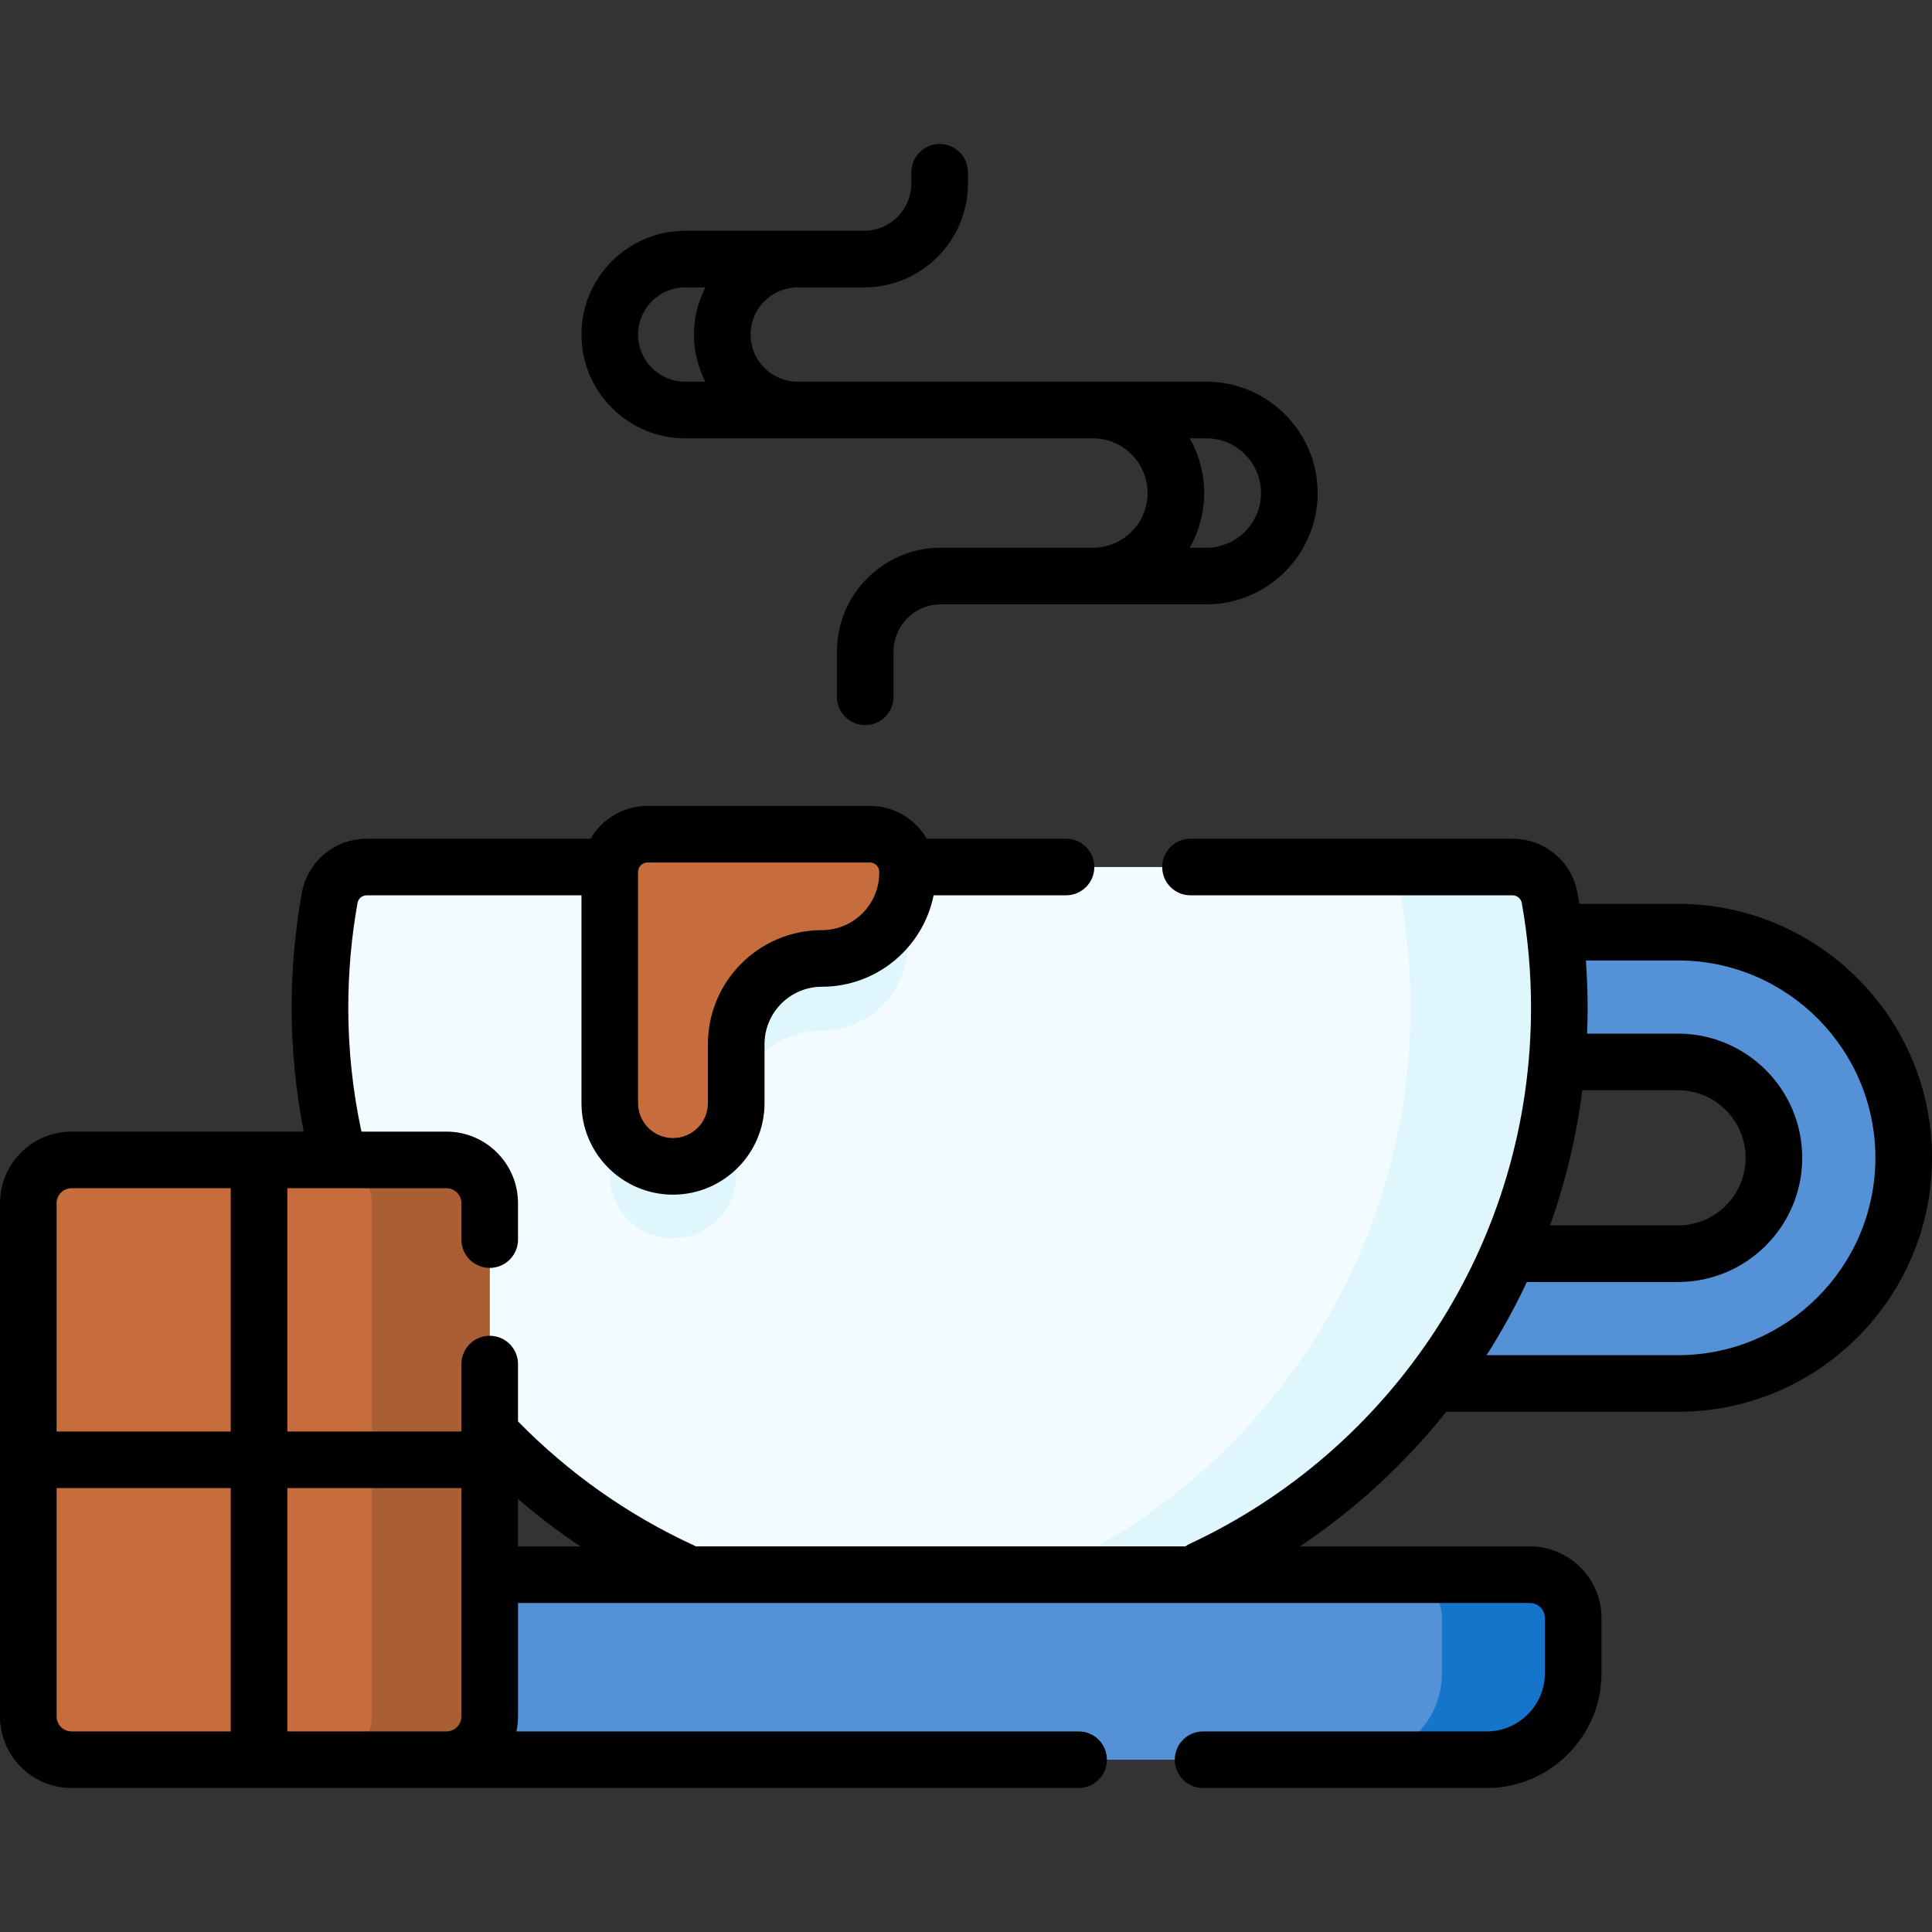 <svg id="Capa_1" enable-background="new 0 0 512 512" height="512" viewBox="0 0 512 512" width="512" xmlns="http://www.w3.org/2000/svg"><rect x="0" y="0" width="512" height="512" fill="#333333" stroke="none"/><g><g><g><g><g><g><g><path d="m444.699 366.635h-72.585c-9.497 0-17.195-7.699-17.195-17.195s7.699-17.195 17.195-17.195h72.585c14.011 0 25.411-11.4 25.411-25.411s-11.4-25.411-25.411-25.411h-35.715c-9.497 0-17.195-7.699-17.195-17.195s7.699-17.195 17.195-17.195h35.715c32.974 0 59.801 26.827 59.801 59.801s-26.827 59.801-59.801 59.801z" fill="#5591d6"/></g><path d="m87.365 237.966c-1.69 9.449-2.573 19.177-2.573 29.112.006 89.931 73.246 163.649 163.175 164.21 91.18.569 165.273-73.173 165.273-164.221 0-9.931-.883-19.656-2.573-29.101-.851-4.754-5.016-8.2-9.846-8.2h-303.61c-4.83 0-8.995 3.446-9.846 8.2z" fill="#f2fbff"/><path d="m413.238 267.069c0 91.05-74.094 164.785-165.275 164.214-6.312-.04-12.534-.44-18.666-1.17 81.397-9.733 144.498-79.016 144.498-163.044 0-9.933-.88-19.657-2.571-29.1-.85-4.762-5.011-8.203-9.843-8.203h39.443c4.832 0 8.993 3.441 9.843 8.203 1.69 9.444 2.571 19.167 2.571 29.1z" fill="#dff6fd"/></g><path d="m393.978 466.341h-287.734c-12.662 0-22.927-10.265-22.927-22.927v-14.641c0-6.331 5.132-11.463 11.463-11.463h310.662c6.331 0 11.463 5.132 11.463 11.463v14.641c0 12.663-10.264 22.927-22.927 22.927z" fill="#5591d6"/><path d="m416.902 428.77v14.645c0 12.664-10.263 22.928-22.928 22.928h-34.772c12.664 0 22.928-10.263 22.928-22.928v-14.645c0-6.332-5.132-11.464-11.464-11.464h34.771c6.333.001 11.465 5.132 11.465 11.464z" fill="#1475cb"/></g><g><g><path d="m118.313 466.341h-99.35c-6.331 0-11.463-5.132-11.463-11.463v-136.025c0-6.331 5.132-11.463 11.463-11.463h99.35c6.331 0 11.463 5.132 11.463 11.463v136.025c0 6.331-5.132 11.463-11.463 11.463z" fill="#c76d3d"/><path d="m129.776 318.852v136.025c0 6.332-5.132 11.464-11.464 11.464h-31.24c6.332 0 11.464-5.132 11.464-11.464v-136.025c0-6.332-5.132-11.464-11.464-11.464h31.24c6.333 0 11.464 5.132 11.464 11.464z" fill="#aa5e33"/></g></g></g><g><path d="m161.594 229.621v81.782c0 9.254 7.502 16.756 16.756 16.756 9.254 0 16.756-7.502 16.756-16.756v-15.641c0-12.538 10.164-22.702 22.702-22.702 12.538 0 22.702-10.164 22.702-22.702v-20.738h-78.916z" fill="#dff6fd"/><g><path d="m161.594 231.071v61.27c0 9.254 7.502 16.756 16.756 16.756 9.254 0 16.756-7.502 16.756-16.756v-15.641c0-12.538 10.164-22.702 22.702-22.702 12.538 0 22.702-10.164 22.702-22.702v-.226c0-5.525-4.479-10.003-10.003-10.003h-58.908c-5.526 0-10.005 4.479-10.005 10.004z" fill="#c76d3d"/></g></g></g></g><g><path d="m444.699 239.533h-26.165c-.156-.965-.312-1.929-.483-2.89-1.492-8.331-8.738-14.377-17.229-14.377h-85.327c-4.143 0-7.5 3.357-7.5 7.5s3.357 7.5 7.5 7.5h85.327c1.218 0 2.253.851 2.463 2.02 1.629 9.108 2.455 18.455 2.455 27.781 0 30.413-8.719 59.905-25.214 85.286-16.077 24.737-38.672 44.389-65.341 56.828-.385.18-.742.395-1.082.628h-129.698c-.148-.08-.293-.163-.448-.234-17.454-8.029-33.151-19.096-46.681-32.887v-15.192c0-4.143-3.357-7.5-7.5-7.5s-7.5 3.357-7.5 7.5v17.869h-46.137v-64.475h42.174c2.186 0 3.964 1.778 3.964 3.964v9.652c0 4.143 3.357 7.5 7.5 7.5s7.5-3.357 7.5-7.5v-9.652c0-10.457-8.507-18.964-18.964-18.964h-22.531c-2.31-10.741-3.488-21.758-3.489-32.813-.001-9.329.825-18.68 2.455-27.79.209-1.171 1.245-2.021 2.463-2.021h56.883v55.074c0 13.375 10.881 24.256 24.256 24.256s24.256-10.881 24.256-24.256v-15.64c0-8.383 6.819-15.202 15.201-15.202 14.61 0 26.828-10.428 29.607-24.231h35.091c4.143 0 7.5-3.357 7.5-7.5s-3.357-7.5-7.5-7.5h-36.896c-3.04-5.194-8.664-8.699-15.104-8.699h-58.907c-6.44 0-12.064 3.506-15.104 8.699h-59.283c-8.492 0-15.738 6.047-17.229 14.379-1.785 9.98-2.69 20.22-2.689 30.434.001 11.034 1.083 22.036 3.187 32.811h-61.517c-10.456-.001-18.963 8.505-18.963 18.963v136.024c0 10.456 8.507 18.963 18.963 18.963h266.875c4.143 0 7.5-3.357 7.5-7.5s-3.357-7.5-7.5-7.5h-148.985c.273-1.279.424-2.603.424-3.963v-30.068h268.165c2.186 0 3.964 1.778 3.964 3.964v14.642c0 8.506-6.921 15.426-15.427 15.426h-75.15c-4.143 0-7.5 3.357-7.5 7.5s3.357 7.5 7.5 7.5h75.15c16.777 0 30.427-13.649 30.427-30.426v-14.642c0-10.457-8.507-18.964-18.964-18.964h-60.956c14.66-9.814 27.738-21.83 38.782-35.674h61.432c37.109 0 67.301-30.191 67.301-67.302-.001-37.109-30.192-67.301-67.302-67.301zm-275.605-8.463c0-1.38 1.123-2.503 2.504-2.503h58.907c1.381 0 2.504 1.123 2.504 2.503v.227c0 8.382-6.819 15.201-15.202 15.201-16.653 0-30.201 13.549-30.201 30.202v15.641c0 5.104-4.152 9.256-9.256 9.256s-9.256-4.152-9.256-9.256zm-150.131 83.82h42.176v64.476h-46.139v-60.512c0-2.186 1.777-3.964 3.963-3.964zm-3.963 139.988v-60.513h46.139v64.476h-42.176c-2.186 0-3.963-1.778-3.963-3.963zm61.139 3.963v-64.476h46.138v60.513c0 2.186-1.778 3.963-3.964 3.963zm61.137-61.604c5.26 4.531 10.77 8.725 16.511 12.572h-16.511zm282.054-108.314h25.369c9.876 0 17.91 8.035 17.91 17.911s-8.034 17.911-17.91 17.911h-33.921c4.124-11.57 6.992-23.57 8.552-35.822zm25.369 70.213h-50.727c3.981-6.256 7.541-12.729 10.656-19.391h40.071c18.146 0 32.91-14.764 32.91-32.911s-14.764-32.911-32.91-32.911h-24.104c.09-2.28.145-4.565.145-6.855 0-4.181-.16-8.365-.462-12.534h24.421c28.839 0 52.301 23.462 52.301 52.301s-23.462 52.301-52.301 52.301z"/><path d="m181.594 116.159h108.024c7.995 0 14.5 6.505 14.5 14.5s-6.505 14.5-14.5 14.5h-40.321c-15.163 0-27.5 12.337-27.5 27.5v12c0 4.143 3.357 7.5 7.5 7.5s7.5-3.357 7.5-7.5v-12c0-6.893 5.607-12.5 12.5-12.5h70.388c16.267 0 29.5-13.233 29.5-29.5s-13.233-29.5-29.5-29.5h-108.273c-6.893 0-12.5-5.607-12.5-12.5s5.607-12.5 12.5-12.5h17.604c15.163 0 27.5-12.337 27.5-27.5v-3c0-4.143-3.357-7.5-7.5-7.5s-7.5 3.357-7.5 7.5v3c0 6.893-5.607 12.5-12.5 12.5h-47.423c-15.163 0-27.5 12.337-27.5 27.5s12.338 27.5 27.501 27.5zm152.591 14.5c0 7.995-6.505 14.5-14.5 14.5h-4.391c2.43-4.286 3.825-9.231 3.825-14.5s-1.395-10.214-3.825-14.5h4.391c7.995 0 14.5 6.505 14.5 14.5zm-152.591-54.5h5.336c-1.924 3.753-3.018 8-3.018 12.5s1.094 8.747 3.018 12.5h-5.336c-6.893 0-12.5-5.607-12.5-12.5s5.607-12.5 12.5-12.5z"/></g></g></svg>